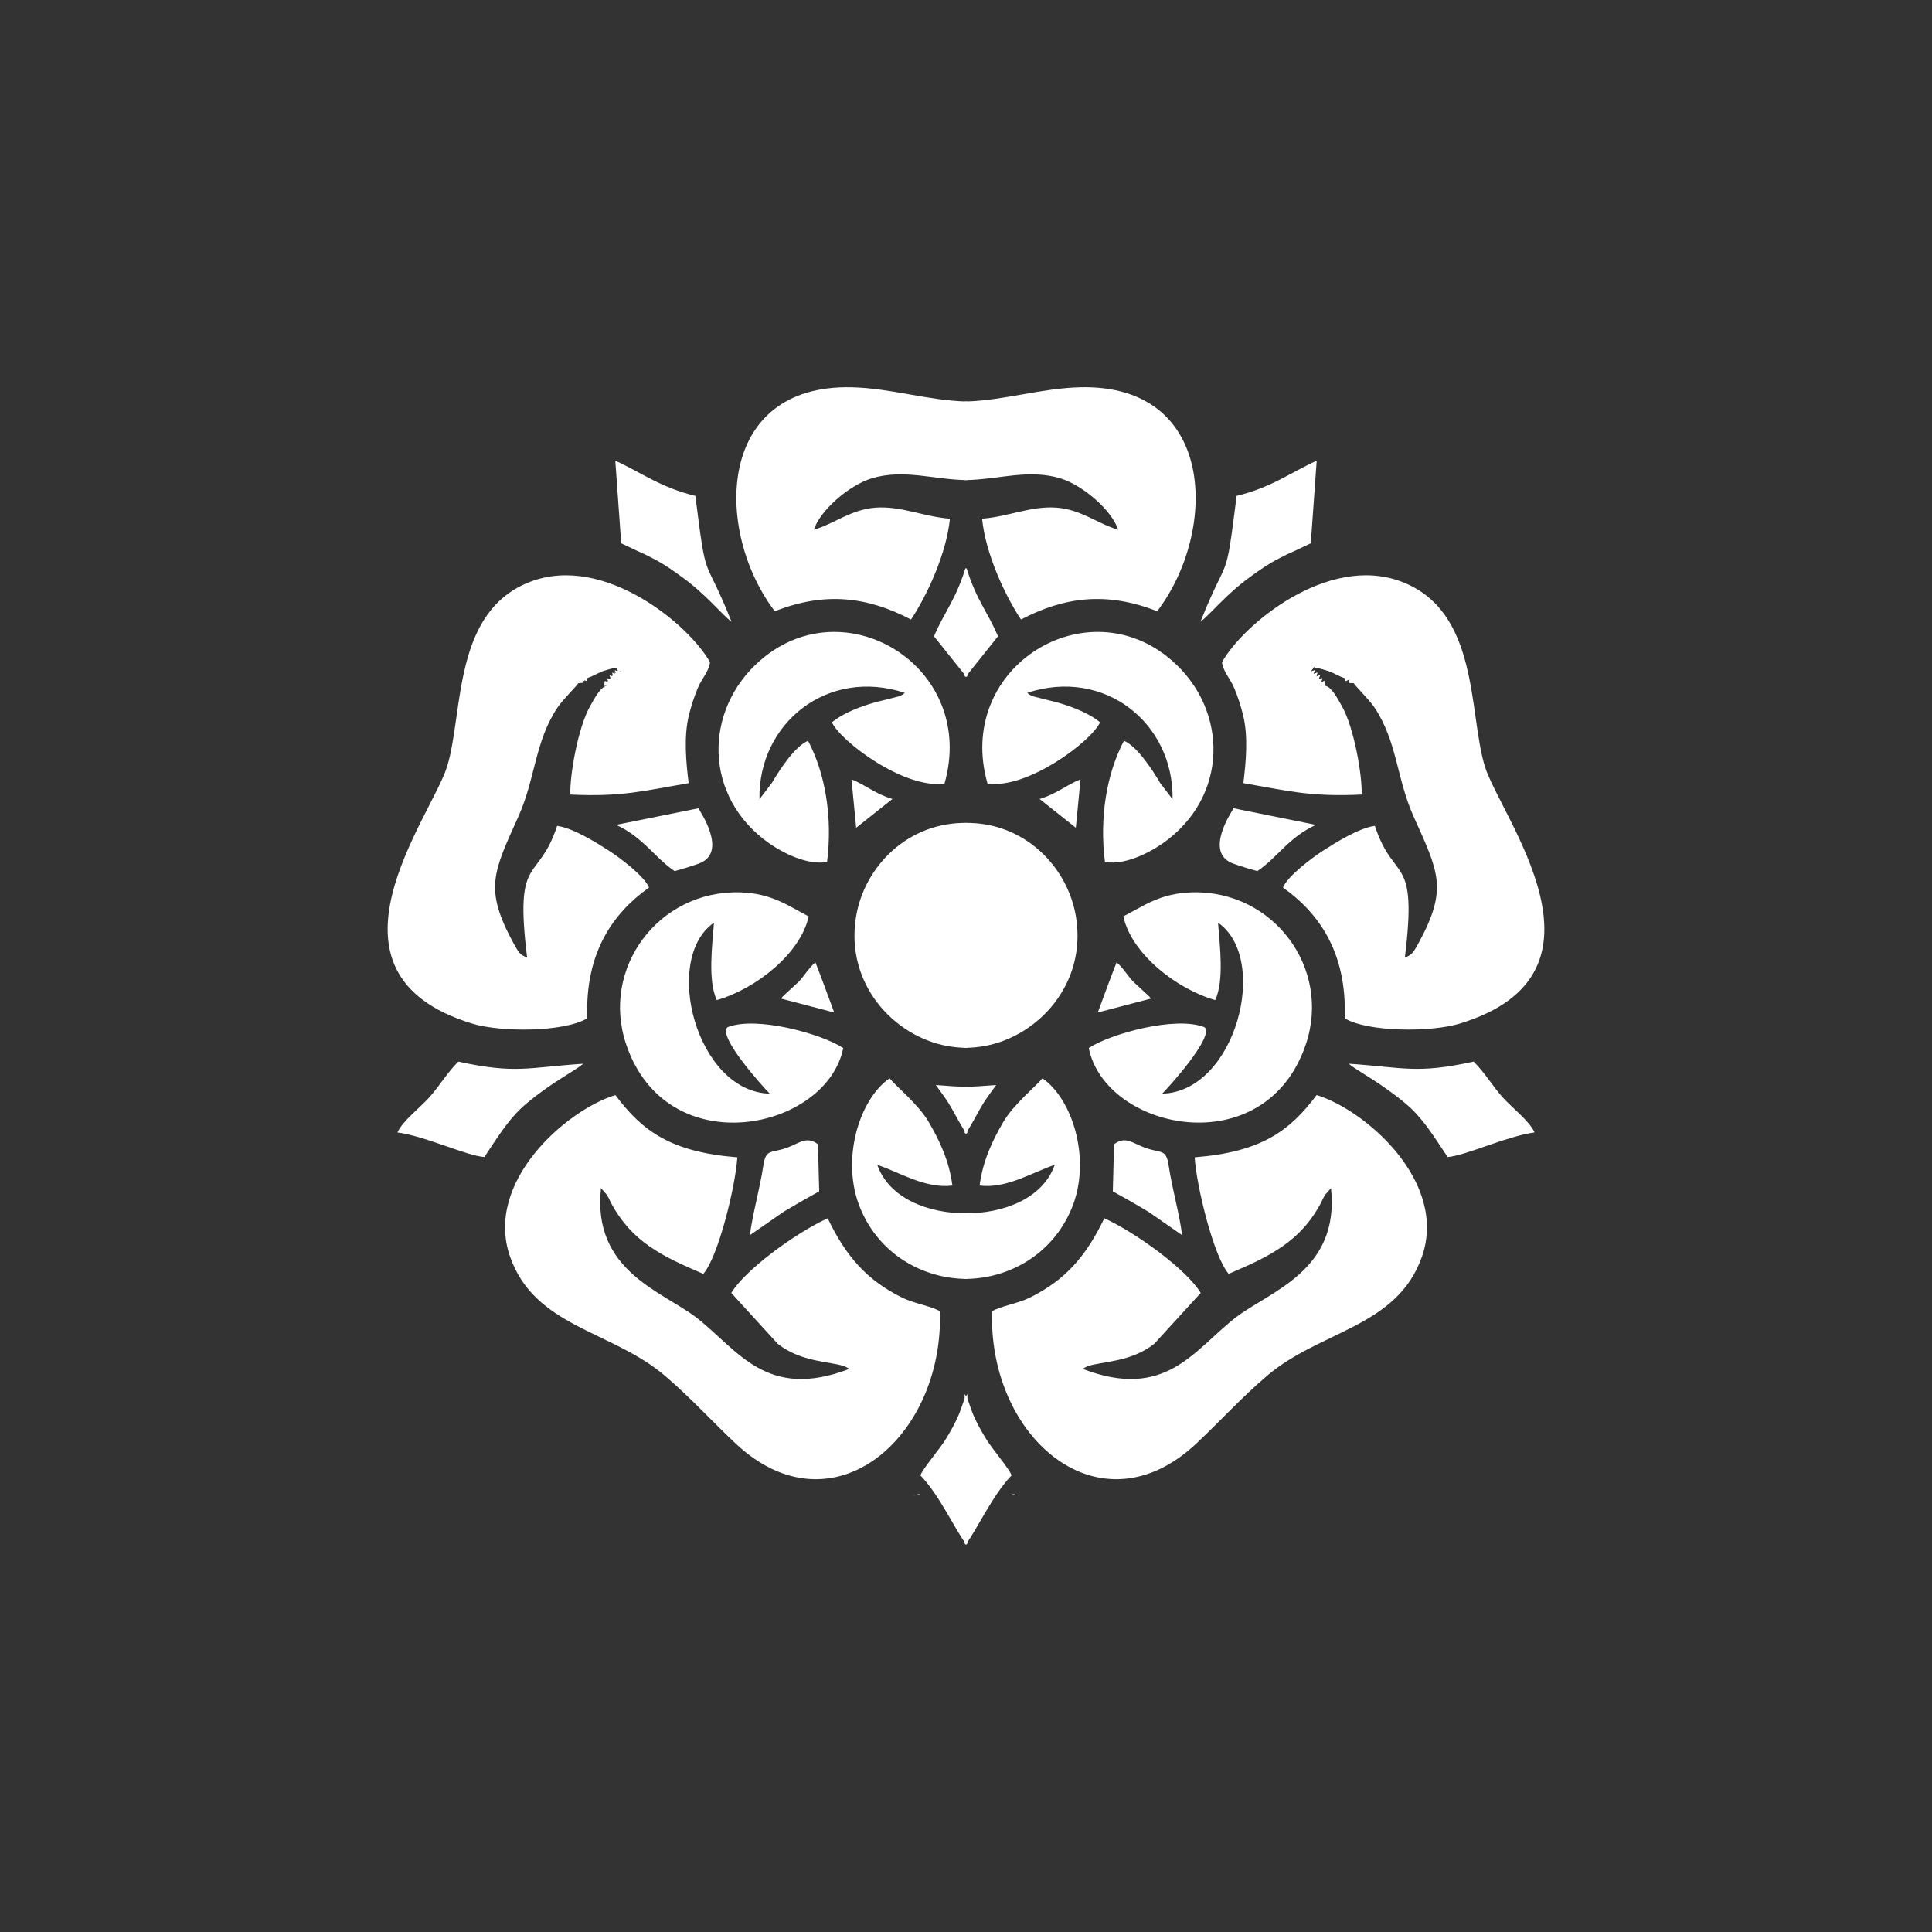 <?xml version="1.0" encoding="UTF-8"?>
<!DOCTYPE svg PUBLIC "-//W3C//DTD SVG 1.1//EN" "http://www.w3.org/Graphics/SVG/1.1/DTD/svg11.dtd">
<!-- Creator: CorelDRAW 2018 -->
<svg xmlns="http://www.w3.org/2000/svg" xml:space="preserve" width="16.933mm" height="16.933mm" version="1.1" style="shape-rendering:geometricPrecision; text-rendering:geometricPrecision; image-rendering:optimizeQuality; fill-rule:evenodd; clip-rule:evenodd"
viewBox="0 0 1693.32 1693.32"
 xmlns:xlink="http://www.w3.org/1999/xlink">
 <rect x="0" y="0" width="1693.32" height="1693.32" fill="#333333" stroke="none"/>
 <defs>
  <style type="text/css">
   <![CDATA[
    .fil1 {fill:none}
    .fil0 {fill:white}
   ]]>
  </style>
 </defs>
 <g id="Слой_x0020_1">
  <g id="_1644312872">
   <g>
    <path class="fil0" d="M893.57 1310.95l-5.36 -1.13c-0.42,-0.12 -1.25,-0.35 -1.74,-0.75l7.1 1.88zm-48.12 -89.15c3.77,5.53 4.17,10.27 7.72,18.52 3.14,7.32 6.39,12.97 10.29,19.54 6.34,10.69 20.35,26.14 23.17,33.23 -16.69,17.16 -30.35,47.63 -40.43,60.83l-0.75 -1.15 0 -130.97zm0 -100.9l0 -57.47c34.32,0.36 68.86,-13.34 78.95,-42.46 -19.02,6.17 -42.01,21.13 -65.81,18.1 2.81,-21.92 11.53,-39.87 20.64,-55.53 9.09,-15.6 28.81,-31.55 34.43,-38.46 26.59,18.35 43.29,71.94 25.46,114.38 -16.91,40.25 -55.2,61.51 -93.67,61.44zm0 -128.26l0 -40.17c7.99,-0.01 15.84,-0.57 27.64,-1.5 -5.87,8.3 -9.39,12.42 -14.33,21.24 -3.72,6.64 -7.94,14.75 -12.56,21.61l-0.75 -1.18zm0 -74.26l0 -197.12c51.81,-1.09 90.43,38.01 97.63,82.51 9.45,58.39 -32.9,104.25 -79.62,112.92 -6.14,1.14 -12.15,1.68 -18.01,1.69zm0 -325.89l0 -91.55 1.66 -3.15c8.61,28.25 18.51,38.32 27.59,59.91l-28.5 35.66c-0.26,-0.29 -0.51,-0.58 -0.75,-0.87zm0 -171.72l0 -68.84c0.26,-0.01 0.53,-0.01 0.79,-0.01 34.15,-0.95 66.16,-11.64 100.46,-12.48 119.38,-2.92 120.99,125.98 67.53,196.3 -44.05,-17.39 -81.27,-12.74 -119.36,7.24 -13.64,-20.3 -31.12,-57.57 -34.11,-88.41 22.34,-1.48 42.87,-11.4 65.46,-9.63 21.59,1.69 36.19,14.3 53.79,19.3 -5.48,-16.9 -30.64,-38.77 -50.37,-44.89 -27.99,-8.67 -55.19,1.1 -83.35,1.42l-0.84 0zm130.97 582.17c9.71,-7.54 15.98,-1.18 26.7,2.83 14.34,5.37 18.82,0.62 21.09,15.42 3.23,21.16 9.65,43.22 11.86,61.38l-29.56 -20.52c-11.31,-6.78 -19.85,-11.63 -31.18,-17.89l1.09 -41.22zm70.66 11.4c57.97,-4.59 83.17,-22.8 106.89,-54.59 43.11,13.25 115.18,76.19 92.31,141.66 -21.64,61.93 -89.25,64.7 -135.68,104.34 -22.73,19.4 -40.65,39.29 -61.83,59.25 -84.85,79.96 -182.82,-4.83 -179.24,-115.79 8.23,-4.67 22.55,-6.69 33.11,-11.91 30.94,-15.27 49.31,-36.23 65.23,-69.54 28.59,13.01 72.71,45.6 84.51,65.46l-40.69 44.55c-20.46,16.23 -46.26,15.48 -58.14,19.57 -0.47,0.16 -1.25,0.57 -1.62,0.71l-3.14 1.69c72.86,27.96 97.43,-16.27 133.92,-44.74 29.48,-23.01 91.81,-40.69 83.86,-113.65l-4.8 5.44c-0.3,0.43 -0.63,1 -0.91,1.45 -1.6,2.57 -1.61,3.27 -3.06,5.99 -18.26,34.24 -44.94,46.91 -80.89,62.26 -13.04,-14.7 -28.18,-76.5 -29.83,-102.15zm134.99 -82.03c48.42,3.19 58.98,9.17 109.56,-1.86 9.91,9.9 16.8,21.77 25.34,31.27 8.29,9.2 23.67,20.92 27.99,30.81 -24.78,3.35 -60.17,20.34 -76.17,21.56 -13.18,-19.8 -22.26,-34.73 -37.08,-47.08 -22.51,-18.76 -40.79,-27.51 -49.64,-34.7zm-219.9 -44.91c0.86,-2.68 15.88,-42.91 16.51,-44 6.54,5.88 9,11.07 14.67,17.1l12.03 11.08c3.13,3.32 0.77,0.12 3.29,3.66l-46.5 12.16zm22.4 -84.22c17.63,-9.06 32.2,-20.33 60.33,-21.08 71.19,-1.88 122.16,66.49 99.62,133.23 -35.66,105.59 -175.88,75.24 -190.26,3.21 18.92,-12.45 75.93,-28.31 101.44,-18.26 9.33,7.73 -32.38,53.76 -37.1,58.28 64.34,-1.7 94.74,-118.13 48.96,-149.86 1.55,20.59 5.47,50.28 -2.44,67.84 -34.37,-9.8 -73.68,-41.04 -80.55,-73.36zm117.47 -39.72c-5.53,-1.42 -15.36,-4.41 -21.27,-6.58 -26.37,-9.71 -0.02,-47.19 0.43,-48.45l72.14 14.54c-24.01,10.98 -33.9,28.89 -51.3,40.49zm-190.91 -63.2c14.98,-4.37 23.68,-12.41 35.9,-17.21l-4.11 42.44 -31.79 -25.23zm-45.61 -13.49c-28.45,-99.7 82.42,-170.4 157.24,-111.46 51.95,40.91 56.37,116.94 1.29,160.22 -11.15,8.76 -35.36,23.27 -55.6,20.02 -4.9,-38.74 1.31,-77.17 16.65,-106.31 11.62,5.04 24.45,24.68 31.69,36.94l10.91 14.33c1.16,-66.52 -59.44,-115.59 -127.38,-93.28 2.46,2.02 1.16,1.3 5.13,3.07l12.76 3.25c6.61,1.51 12.45,3.18 17.79,5.04 9.8,3.41 20.28,8.03 28.17,14.47 -7.85,16.96 -63.54,58.72 -98.65,53.71zm321.02 -87.96c-4.97,-0.77 -4.42,0.84 -3.61,-3.32 -4.72,1.44 -4.05,2.91 -4.14,-1.1 -5.14,-1.74 -8.2,-3.84 -13.75,-6.12 -0.39,-0.16 -8.07,-2.48 -8.67,-2.45 -7.9,0.28 -1.86,-4.82 -7.62,2.81 4.51,-1.33 3.92,-2.26 2.38,2.16 4.51,-1.51 3.79,-2.34 2.42,2.2 4.44,-1.44 3.46,-2 2.1,2.49 4.4,-1.31 3.58,-2.03 2.24,2.38 4.47,-1.38 2.87,-1.9 3.72,3.22 5.91,1.25 11.36,12.45 14.3,17.48 10.88,18.61 18.27,62.06 17.49,77.84 -45.22,2.1 -63.33,-3.1 -103.65,-10.01 2.32,-18.64 4.36,-41.05 -0.23,-59.63 -1.89,-7.67 -4.71,-16.5 -7.74,-23.62 -4.03,-9.48 -8.92,-13 -10.81,-22.6 17.88,-32.55 92.28,-95.07 156.95,-70.9 68.71,25.68 59.06,114.24 73.39,161.75 13.42,44.46 122.93,181.71 -22.06,225.8 -24.81,7.55 -80.11,7.58 -100.69,-4.71 2.21,-58.73 -23.63,-92.92 -54.08,-114.58 4.12,-10.16 25.79,-26.3 35.21,-32.37 10.2,-6.56 31.48,-19.95 45.34,-21.68 16.83,51.24 37.67,23.05 26.26,115.6 5.56,-3.07 5.97,-1.77 11.94,-12.72 26.03,-47.8 17.74,-62.04 -4.31,-111.2 -14.97,-33.38 -14.3,-65.87 -34.47,-95.78 -4.27,-6.34 -16.98,-18.91 -17.91,-20.94zm-102.68 -164.19c30.64,-7.42 46.65,-20.1 70.18,-30.85l-5.18 72.4 -14.21 6.73c-5.41,2.21 -9.69,4.54 -13.96,6.71 -9.09,4.62 -17.3,10.44 -25.03,16.05 -21.38,15.51 -34.26,32.21 -43.53,39.32 24.99,-62.6 21.53,-29.48 31.73,-110.36z"/>
   </g>
   <path class="fil0" d="M1148.75 588.63c-1.38,4.49 -2.08,3.67 2.38,2.16 -1.54,4.47 -2.13,3.53 2.42,2.2 -1.3,4.43 -2.27,3.85 2.1,2.49 -1.41,4.39 -2.19,3.64 2.24,2.38 -1.56,4.93 -2.01,3.22 3.72,3.22 -0.85,-5.12 0.75,-4.6 -3.72,-3.22 1.34,-4.41 2.16,-3.69 -2.24,-2.38 1.36,-4.49 2.34,-3.93 -2.1,-2.49 1.37,-4.54 2.09,-3.71 -2.42,-2.2 1.54,-4.42 2.13,-3.49 -2.38,-2.16 5.76,-7.63 -0.28,-2.53 7.62,-2.81 0.6,-0.03 8.28,2.29 8.67,2.45 5.55,2.28 8.61,4.38 13.75,6.12 0.09,4.01 -0.58,2.54 4.14,1.1 -0.81,4.16 -1.36,2.55 3.61,3.32 0,-5.74 1.55,-5.09 -3.61,-3.32 0.99,-4.28 1.1,-2.39 -4.14,-1.1 8.48,-6.52 30.59,-1.26 41.93,-4.83 2.9,-10.8 3.03,-53 0.25,-63.81 -7.74,-2.84 -56.84,-4.65 -62.97,0.71 -3.83,3.54 -3.51,-0.74 -3.23,22.07 0.11,9.13 0.03,18.3 0.03,27.44 -0.5,5.63 0.53,1.28 -6.54,7.29l-3.7 3.01c1.52,4.85 0.51,0.59 4.19,2.36z"/>
   <path class="fil1" d="M886.47 1309.07c0.49,0.4 1.32,0.63 1.74,0.75l5.36 1.13"/>
   <g>
    <path class="fil0" d="M799.75 1310.96l5.36 -1.13c0.42,-0.12 1.25,-0.35 1.74,-0.75l-7.1 1.88zm48.12 -89.15c-3.77,5.53 -4.17,10.27 -7.72,18.52 -3.14,7.32 -6.39,12.97 -10.29,19.54 -6.34,10.69 -20.35,26.14 -23.17,33.23 16.69,17.16 30.35,47.63 40.43,60.83l0.75 -1.15 0 -130.97zm0 -100.9l0 -57.47c-34.32,0.36 -68.86,-13.34 -78.95,-42.46 19.02,6.17 42.01,21.13 65.81,18.1 -2.81,-21.92 -11.53,-39.87 -20.64,-55.53 -9.09,-15.6 -28.81,-31.55 -34.43,-38.46 -26.59,18.35 -43.29,71.94 -25.46,114.38 16.91,40.25 55.2,61.51 93.67,61.44zm0 -128.26l0 -40.17c-7.99,-0.01 -15.84,-0.57 -27.64,-1.5 5.87,8.3 9.39,12.42 14.33,21.24 3.72,6.64 7.94,14.75 12.56,21.61l0.75 -1.18zm0 -74.26l0 -197.12c-51.81,-1.09 -90.43,38.01 -97.63,82.51 -9.45,58.39 32.9,104.25 79.62,112.92 6.14,1.14 12.15,1.68 18.01,1.69zm0 -325.89l0 -91.55 -1.66 -3.15c-8.61,28.25 -18.51,38.32 -27.59,59.91l28.5 35.66c0.26,-0.29 0.51,-0.58 0.75,-0.87zm0 -171.72l0 -68.84c-0.26,-0.01 -0.53,-0.01 -0.79,-0.01 -34.15,-0.95 -66.16,-11.64 -100.46,-12.48 -119.38,-2.92 -120.99,125.98 -67.53,196.3 44.05,-17.39 81.27,-12.74 119.36,7.24 13.64,-20.3 31.12,-57.57 34.11,-88.41 -22.34,-1.48 -42.87,-11.4 -65.46,-9.63 -21.59,1.69 -36.19,14.3 -53.79,19.3 5.48,-16.9 30.64,-38.77 50.37,-44.89 27.99,-8.67 55.19,1.1 83.35,1.42l0.84 0zm-130.97 582.17c-9.71,-7.54 -15.98,-1.18 -26.7,2.83 -14.34,5.37 -18.82,0.62 -21.09,15.42 -3.23,21.16 -9.65,43.22 -11.86,61.38l29.56 -20.52c11.31,-6.78 19.85,-11.63 31.18,-17.89l-1.09 -41.22zm-70.66 11.4c-57.97,-4.59 -83.17,-22.8 -106.89,-54.59 -43.11,13.25 -115.18,76.19 -92.31,141.66 21.64,61.93 89.25,64.7 135.68,104.34 22.73,19.4 40.65,39.29 61.83,59.25 84.85,79.96 182.82,-4.83 179.24,-115.79 -8.23,-4.67 -22.55,-6.69 -33.11,-11.91 -30.94,-15.27 -49.31,-36.23 -65.23,-69.54 -28.59,13.01 -72.71,45.6 -84.51,65.46l40.69 44.55c20.46,16.23 46.26,15.48 58.14,19.57 0.47,0.16 1.25,0.57 1.62,0.71l3.14 1.69c-72.86,27.96 -97.43,-16.27 -133.92,-44.74 -29.48,-23.01 -91.81,-40.69 -83.86,-113.65l4.8 5.44c0.3,0.43 0.63,1 0.91,1.45 1.6,2.57 1.61,3.27 3.06,5.99 18.26,34.24 44.94,46.91 80.89,62.26 13.04,-14.7 28.18,-76.5 29.83,-102.15zm-134.99 -82.03c-48.42,3.19 -58.98,9.17 -109.56,-1.86 -9.91,9.9 -16.8,21.77 -25.34,31.27 -8.29,9.2 -23.67,20.92 -27.99,30.81 24.78,3.35 60.17,20.34 76.17,21.56 13.18,-19.8 22.26,-34.73 37.08,-47.08 22.51,-18.76 40.79,-27.51 49.64,-34.7zm219.9 -44.91c-0.86,-2.67 -15.88,-42.91 -16.51,-44 -6.54,5.88 -9,11.07 -14.67,17.11l-12.03 11.07c-3.13,3.32 -0.77,0.12 -3.29,3.66l46.5 12.16zm-22.4 -84.22c-17.63,-9.06 -32.2,-20.33 -60.33,-21.08 -71.19,-1.88 -122.16,66.49 -99.62,133.23 35.66,105.59 175.88,75.24 190.26,3.21 -18.92,-12.45 -75.93,-28.31 -101.44,-18.26 -9.33,7.73 32.38,53.76 37.1,58.28 -64.34,-1.7 -94.74,-118.13 -48.96,-149.86 -1.55,20.59 -5.47,50.28 2.44,67.84 34.37,-9.8 73.68,-41.04 80.55,-73.36zm-117.47 -39.72c5.53,-1.42 15.36,-4.41 21.27,-6.58 26.37,-9.71 0.02,-47.19 -0.43,-48.45l-72.14 14.54c24.01,10.98 33.9,28.89 51.3,40.49zm190.91 -63.2c-14.98,-4.37 -23.68,-12.41 -35.9,-17.21l4.11 42.44 31.79 -25.23zm45.61 -13.49c28.45,-99.7 -82.42,-170.4 -157.24,-111.46 -51.95,40.91 -56.37,116.94 -1.29,160.22 11.15,8.76 35.36,23.27 55.6,20.02 4.9,-38.74 -1.31,-77.17 -16.65,-106.31 -11.62,5.04 -24.45,24.68 -31.69,36.94l-10.91 14.33c-1.16,-66.52 59.44,-115.59 127.38,-93.28 -2.46,2.02 -1.16,1.3 -5.13,3.07l-12.76 3.25c-6.61,1.51 -12.45,3.18 -17.79,5.04 -9.8,3.41 -20.28,8.03 -28.17,14.48 7.85,16.95 63.54,58.71 98.65,53.7zm-321.02 -87.96c4.97,-0.77 4.42,0.84 3.61,-3.32 4.72,1.44 4.05,2.91 4.14,-1.1 5.14,-1.74 8.2,-3.84 13.75,-6.12 0.39,-0.16 8.07,-2.48 8.67,-2.45 7.9,0.28 1.86,-4.82 7.62,2.81 -4.51,-1.33 -3.92,-2.26 -2.38,2.16 -4.51,-1.51 -3.79,-2.34 -2.42,2.2 -4.44,-1.44 -3.46,-2 -2.1,2.49 -4.4,-1.31 -3.58,-2.03 -2.24,2.38 -4.47,-1.38 -2.87,-1.9 -3.72,3.22 -5.91,1.25 -11.36,12.45 -14.3,17.48 -10.88,18.61 -18.27,62.06 -17.49,77.84 45.22,2.1 63.33,-3.1 103.65,-10.01 -2.32,-18.64 -4.36,-41.05 0.23,-59.63 1.89,-7.67 4.71,-16.5 7.74,-23.62 4.03,-9.48 8.92,-13 10.81,-22.6 -17.88,-32.55 -92.28,-95.07 -156.95,-70.9 -68.71,25.68 -59.06,114.24 -73.39,161.75 -13.42,44.46 -122.93,181.71 22.06,225.8 24.81,7.55 80.11,7.58 100.69,-4.71 -2.21,-58.73 23.63,-92.92 54.08,-114.58 -4.12,-10.16 -25.79,-26.3 -35.21,-32.37 -10.2,-6.56 -31.48,-19.95 -45.34,-21.68 -16.83,51.24 -37.67,23.05 -26.26,115.6 -5.56,-3.07 -5.97,-1.77 -11.94,-12.72 -26.03,-47.8 -17.74,-62.04 4.31,-111.2 14.97,-33.38 14.3,-65.87 34.47,-95.78 4.27,-6.34 16.98,-18.91 17.91,-20.94zm102.68 -164.19c-30.64,-7.42 -46.65,-20.1 -70.18,-30.85l5.18 72.4 14.21 6.73c5.41,2.21 9.69,4.54 13.96,6.71 9.09,4.62 17.3,10.44 25.03,16.05 21.38,15.51 34.26,32.21 43.53,39.32 -24.99,-62.6 -21.53,-29.48 -31.73,-110.36z"/>
   </g>
   <path class="fil0" d="M542.37 588.64c1.38,4.49 2.08,3.67 -2.38,2.16 1.54,4.47 2.13,3.53 -2.42,2.2 1.3,4.43 2.27,3.85 -2.1,2.49 1.41,4.39 2.19,3.64 -2.24,2.38 1.56,4.93 2.01,3.22 -3.72,3.22 0.85,-5.12 -0.75,-4.6 3.72,-3.22 -1.34,-4.41 -2.16,-3.69 2.24,-2.38 -1.36,-4.49 -2.34,-3.93 2.1,-2.49 -1.37,-4.54 -2.09,-3.71 2.42,-2.2 -1.54,-4.42 -2.13,-3.49 2.38,-2.16 -5.76,-7.63 0.28,-2.53 -7.62,-2.81 -0.6,-0.03 -8.28,2.29 -8.67,2.45 -5.55,2.28 -8.61,4.38 -13.75,6.12 -0.09,4.01 0.58,2.54 -4.14,1.1 0.81,4.16 1.36,2.55 -3.61,3.32 0,-5.74 -1.55,-5.09 3.61,-3.32 -0.99,-4.28 -1.1,-2.39 4.14,-1.1 -8.48,-6.52 -30.59,-1.26 -41.93,-4.83 -2.9,-10.8 -3.03,-53 -0.25,-63.81 7.74,-2.84 56.84,-4.65 62.97,0.71 3.83,3.54 3.51,-0.74 3.23,22.07 -0.11,9.13 -0.03,18.3 -0.03,27.44 0.5,5.63 -0.53,1.28 6.54,7.29l3.7 3.01c-1.52,4.85 -0.51,0.59 -4.19,2.36z"/>
   <path class="fil1" d="M804.65 1309.08c-0.49,0.4 -1.32,0.63 -1.74,0.75l-5.36 1.13"/>
  </g>
 </g>
</svg>
